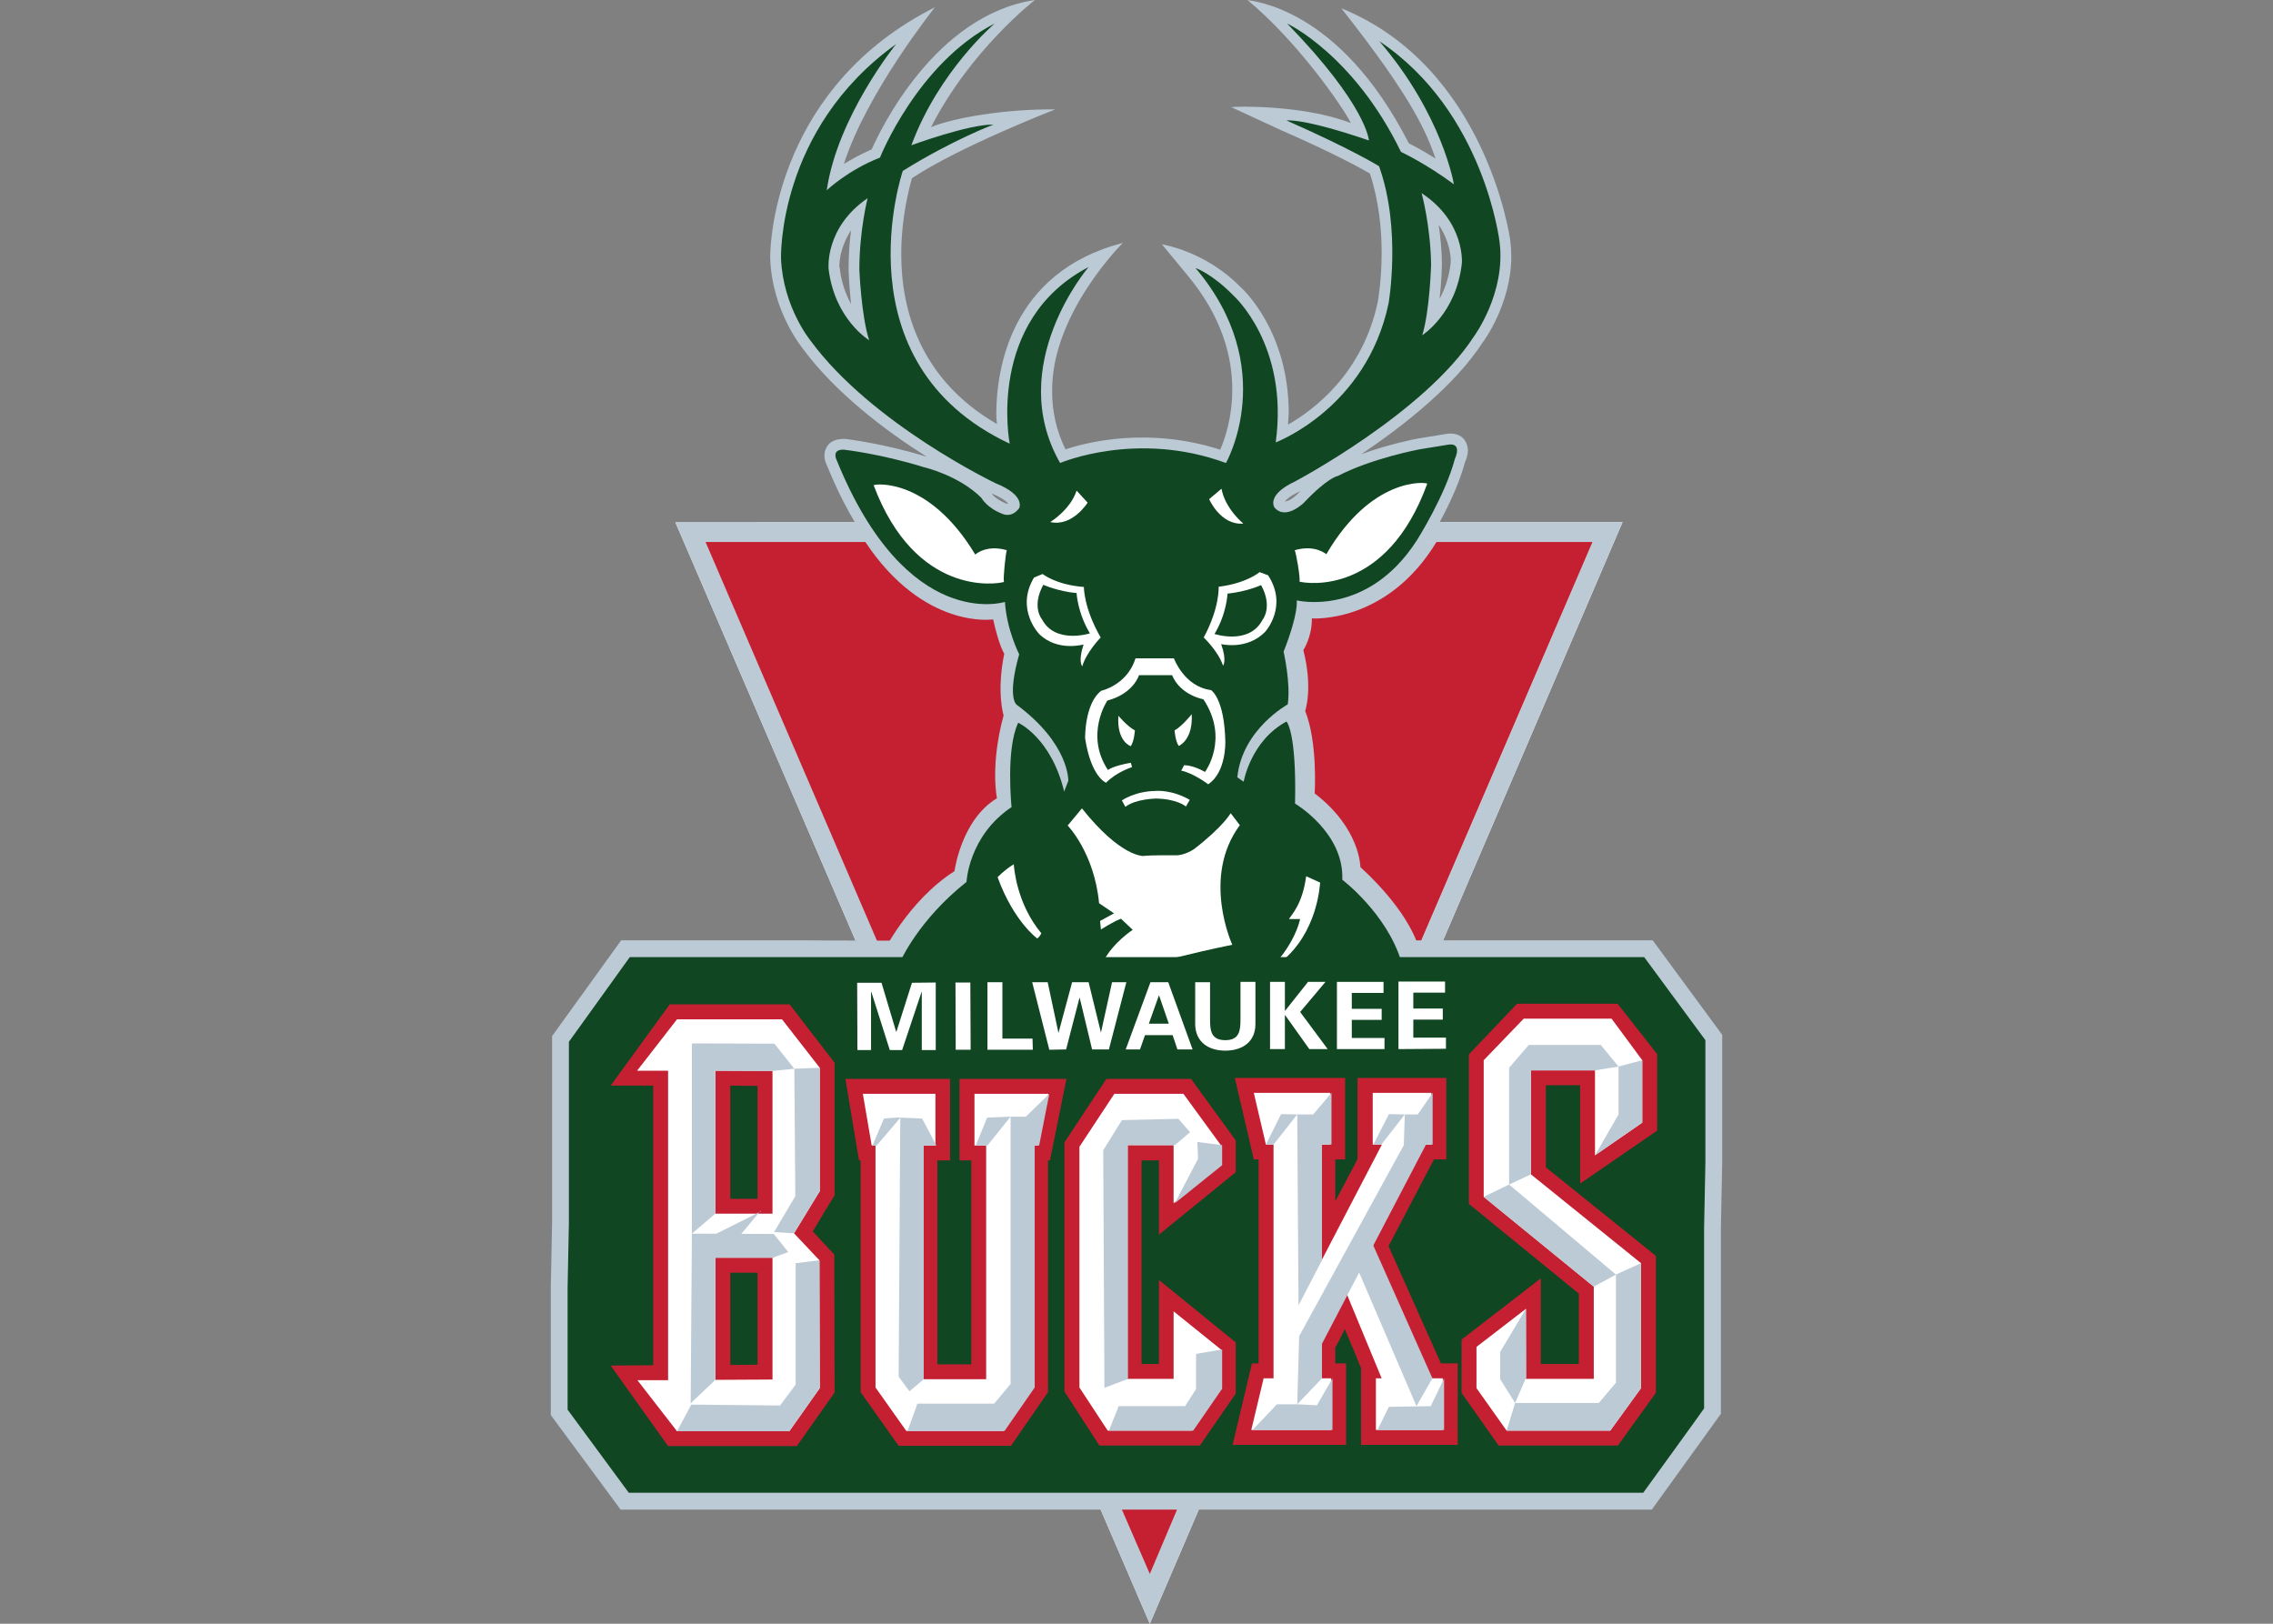 <?xml version="1.0" encoding="UTF-8"?>
<svg xmlns="http://www.w3.org/2000/svg" xmlns:xlink="http://www.w3.org/1999/xlink" width="28pt" height="20pt" viewBox="0 0 28 20" version="1.1">
<rect x="0" y="0" width="28" height="20" fill="#808080" stroke="none"/>
<g id="surface1">
<path style=" stroke:none;fill-rule:nonzero;fill:rgb(100%,100%,100%);fill-opacity:1;" d="M 19.617 6.43 L 8.32 6.434 L 14.164 20 L 19.988 6.43 L 19.617 6.43 "/>
<path style=" stroke:none;fill-rule:nonzero;fill:rgb(73.725%,79.216%,83.922%);fill-opacity:1;" d="M 19.617 6.43 L 8.32 6.434 L 14.164 20 L 19.988 6.43 L 19.617 6.43 M 14.164 19.383 L 8.691 6.676 L 19.617 6.676 Z M 14.164 19.383 "/>
<path style=" stroke:none;fill-rule:nonzero;fill:rgb(73.725%,79.216%,83.922%);fill-opacity:1;" d="M 8.691 6.676 L 19.617 6.676 L 14.164 19.383 L 8.691 6.676 "/>
<path style=" stroke:none;fill-rule:nonzero;fill:rgb(76.863%,12.549%,19.608%);fill-opacity:1;" d="M 8.691 6.676 L 10.66 6.676 C 11.383 7.762 12.234 7.629 12.234 7.629 C 12.309 7.965 12.371 8.051 12.371 8.051 C 12.273 8.531 12.363 8.812 12.363 8.812 C 12.195 9.426 12.281 9.832 12.281 9.832 C 11.84 10.098 11.758 10.73 11.758 10.73 C 11.188 11.094 10.871 11.746 10.871 11.746 L 8.691 6.676 "/>
<path style=" stroke:none;fill-rule:nonzero;fill:rgb(76.863%,12.549%,19.608%);fill-opacity:1;" d="M 19.617 6.676 L 17.695 6.676 C 17.082 7.688 16.16 7.617 16.16 7.617 C 16.164 7.844 16.055 8.008 16.055 8.008 C 16.176 8.473 16.078 8.758 16.078 8.758 C 16.234 9.145 16.195 9.773 16.195 9.773 C 16.758 10.203 16.758 10.68 16.758 10.68 C 17.379 11.25 17.473 11.664 17.473 11.664 L 19.617 6.676 "/>
<path style=" stroke:none;fill-rule:nonzero;fill:rgb(73.725%,79.216%,83.922%);fill-opacity:1;" d="M 20.254 11.582 L 18.395 11.582 C 15.535 11.586 10.078 11.59 9.91 11.582 L 7.652 11.582 L 6.801 12.762 L 6.801 15.055 L 6.785 15.855 L 6.785 17.43 L 7.645 18.594 L 20.348 18.594 L 21.199 17.414 L 21.199 15.121 L 21.215 14.32 L 21.215 12.746 L 20.359 11.582 L 20.254 11.582 M 9.898 11.996 L 9.891 11.992 C 9.961 11.996 10.074 12 10.266 12 L 14.148 12 L 18.395 11.996 L 20.148 11.996 C 20.25 12.133 20.77 12.84 20.801 12.883 L 20.801 14.316 L 20.785 15.117 L 20.785 17.281 C 20.742 17.34 20.238 18.043 20.137 18.18 L 7.852 18.18 C 7.75 18.043 7.23 17.336 7.199 17.293 L 7.199 15.863 L 7.191 15.867 C 7.199 15.824 7.199 15.781 7.203 15.738 L 7.215 15.059 L 7.215 12.898 C 7.258 12.836 7.762 12.133 7.863 11.996 Z M 9.898 11.996 "/>
<path style=" stroke:none;fill-rule:nonzero;fill:rgb(73.725%,79.216%,83.922%);fill-opacity:1;" d="M 17.723 2.77 C 17.855 2.965 17.871 3.148 17.871 3.211 L 17.871 3.23 C 17.852 3.414 17.797 3.562 17.734 3.68 C 17.758 3.461 17.762 3.273 17.762 3.262 C 17.762 3.078 17.742 2.91 17.723 2.77 M 15.961 6.105 C 15.934 6.133 15.867 6.176 15.828 6.176 C 15.848 6.152 15.895 6.105 16.008 6.055 L 16.027 6.043 C 16.004 6.066 15.988 6.078 15.961 6.105 M 12.406 6.207 C 12.285 6.16 12.23 6.102 12.215 6.078 C 12.34 6.129 12.398 6.176 12.418 6.203 Z M 10.344 3.297 C 10.34 3.297 10.34 3.285 10.34 3.273 C 10.34 3.203 10.359 3.027 10.484 2.836 C 10.465 2.977 10.453 3.141 10.453 3.32 C 10.453 3.34 10.461 3.527 10.484 3.746 C 10.422 3.629 10.363 3.484 10.344 3.297 M 18.266 4.215 C 18.277 4.203 18.617 3.742 18.617 3.156 C 18.617 3.094 18.613 3.031 18.605 2.969 C 18.598 2.902 18.293 0.82 16.523 0.102 C 17.414 1.23 17.57 1.633 17.684 1.953 C 17.527 1.855 17.41 1.793 17.355 1.766 C 16.488 0.066 15.402 0.016 15.367 0 C 15.98 0.508 16.535 1.305 16.641 1.516 C 16.055 1.289 15.215 1.309 15.168 1.32 L 15.793 1.609 C 16.43 1.887 16.766 2.074 16.875 2.137 C 16.984 2.465 17.02 2.82 17.02 3.109 C 17.02 3.457 16.973 3.711 16.973 3.715 C 16.785 4.605 16.18 5.051 15.867 5.23 C 15.867 5.18 15.875 5.129 15.875 5.086 C 15.875 4.078 15.309 3.559 15.281 3.535 C 14.848 3.094 14.336 3.016 14.312 3.008 L 14.625 3.387 C 15.059 3.906 15.18 4.402 15.18 4.797 C 15.18 5.141 15.09 5.406 15.031 5.539 C 14.16 5.258 13.406 5.441 13.125 5.535 C 13.008 5.297 12.961 5.055 12.961 4.828 C 12.945 3.871 13.824 3 13.832 2.992 C 12.438 3.352 12.273 4.57 12.273 5.098 C 12.273 5.145 12.277 5.184 12.281 5.223 C 11.328 4.672 11.102 3.809 11.102 3.133 C 11.102 2.68 11.199 2.32 11.234 2.195 C 11.812 1.809 12.996 1.348 13 1.348 C 12.383 1.34 11.738 1.453 11.469 1.566 C 11.953 0.617 12.742 0.004 12.75 0 C 11.512 0.184 10.836 1.617 10.738 1.84 C 10.609 1.895 10.492 1.961 10.395 2.02 C 10.68 1.133 11.512 0.098 11.516 0.09 C 9.594 1.059 9.488 2.918 9.488 3.156 C 9.488 3.172 9.488 3.184 9.488 3.188 C 9.512 3.824 9.867 4.262 9.879 4.281 C 10.289 4.84 10.914 5.309 11.414 5.625 L 11.41 5.625 C 10.883 5.461 10.434 5.41 10.414 5.406 C 10.277 5.402 10.215 5.453 10.188 5.5 C 10.125 5.598 10.172 5.703 10.184 5.727 C 10.91 7.516 11.887 7.609 12.262 7.574 C 12.297 7.805 12.375 7.992 12.414 8.074 C 12.367 8.254 12.344 8.398 12.344 8.5 C 12.344 8.668 12.391 8.75 12.449 8.785 C 12.434 8.812 12.418 8.844 12.418 8.844 C 12.328 9.031 12.309 9.324 12.309 9.559 C 12.309 9.695 12.312 9.809 12.32 9.883 C 11.895 10.203 11.797 10.641 11.777 10.797 C 11.203 11.27 10.977 11.77 10.969 11.793 L 10.887 11.98 L 17.445 11.98 L 17.391 11.809 C 17.23 11.273 16.809 10.887 16.668 10.77 C 16.645 10.27 16.246 9.938 16.086 9.828 C 16.086 9.793 16.086 9.758 16.086 9.723 C 16.086 9.047 15.996 8.848 15.938 8.793 L 15.934 8.789 L 15.988 8.758 L 15.996 8.695 C 16.004 8.645 16.008 8.59 16.008 8.535 C 16.008 8.328 15.969 8.117 15.949 8.039 C 16.039 7.809 16.078 7.648 16.098 7.547 C 16.395 7.566 17.059 7.516 17.562 6.727 C 17.578 6.703 17.922 6.164 18.047 5.691 C 18.062 5.66 18.082 5.609 18.082 5.547 C 18.082 5.508 18.07 5.461 18.043 5.422 C 18.02 5.387 17.953 5.324 17.82 5.344 L 17.465 5.402 C 17.441 5.406 17.113 5.469 16.77 5.594 C 17.281 5.25 17.918 4.754 18.266 4.215 "/>
<path style=" stroke:none;fill-rule:nonzero;fill:rgb(6.275%,27.451%,13.333%);fill-opacity:1;" d="M 14.285 11.844 L 17.262 11.844 C 17.082 11.25 16.535 10.836 16.535 10.836 C 16.559 10.254 15.953 9.898 15.953 9.898 C 15.973 9.012 15.848 8.887 15.848 8.887 C 15.406 9.125 15.32 9.629 15.32 9.629 L 15.242 9.574 C 15.301 8.984 15.863 8.676 15.863 8.676 C 15.902 8.418 15.812 8.027 15.812 8.027 C 16.004 7.539 15.973 7.395 15.973 7.395 C 15.973 7.395 16.84 7.609 17.453 6.656 C 17.453 6.656 17.801 6.109 17.922 5.652 C 17.922 5.652 18.02 5.449 17.84 5.477 C 17.84 5.477 17.773 5.488 17.484 5.535 C 17.484 5.535 16.898 5.645 16.48 5.863 C 16.48 5.863 16.363 5.875 16.059 6.195 C 16.059 6.195 15.836 6.414 15.699 6.25 C 15.699 6.25 15.594 6.098 15.953 5.93 C 15.953 5.93 17.543 5.09 18.156 4.145 C 18.156 4.145 18.551 3.613 18.473 2.984 C 18.473 2.984 18.289 1.375 16.992 0.508 C 17.77 1.414 17.91 2.27 17.91 2.27 C 17.562 2.012 17.258 1.871 17.258 1.871 C 16.676 0.672 15.855 0.289 15.855 0.289 C 16.84 1.301 16.863 1.73 16.863 1.73 C 16.039 1.449 15.848 1.484 15.848 1.484 C 16.656 1.84 16.988 2.047 16.988 2.047 C 17.266 2.824 17.105 3.738 17.105 3.738 C 16.832 5.031 15.715 5.449 15.715 5.449 C 15.879 4.246 15.191 3.637 15.191 3.637 C 14.926 3.367 14.727 3.301 14.727 3.301 C 15.77 4.535 15.102 5.703 15.102 5.703 C 14.004 5.297 13.059 5.703 13.059 5.703 C 12.371 4.5 13.41 3.289 13.41 3.289 C 12.141 3.953 12.438 5.465 12.438 5.465 C 10.316 4.469 11.121 2.105 11.121 2.105 C 11.75 1.715 12.238 1.535 12.238 1.535 C 11.941 1.527 11.227 1.789 11.227 1.789 C 11.566 0.871 12.254 0.289 12.254 0.289 C 11.301 0.777 10.84 1.941 10.84 1.941 C 10.441 2.098 10.184 2.344 10.184 2.344 C 10.316 1.434 11.039 0.543 11.039 0.543 C 9.57 1.598 9.621 3.184 9.621 3.184 C 9.645 3.781 9.984 4.195 9.984 4.195 C 10.738 5.223 12.266 5.953 12.266 5.953 C 12.637 6.102 12.555 6.258 12.555 6.258 C 12.465 6.383 12.355 6.332 12.355 6.332 C 12.156 6.258 12.09 6.133 12.09 6.133 C 11.809 5.852 11.379 5.754 11.379 5.754 C 10.852 5.59 10.398 5.539 10.398 5.539 C 10.238 5.531 10.305 5.664 10.305 5.664 C 11.172 7.801 12.379 7.414 12.379 7.414 C 12.402 7.762 12.555 8.059 12.555 8.059 C 12.402 8.598 12.523 8.68 12.523 8.68 C 13.176 9.164 13.16 9.617 13.16 9.617 L 13.109 9.75 C 12.949 9.086 12.543 8.902 12.543 8.902 C 12.387 9.227 12.461 9.941 12.461 9.941 C 11.93 10.297 11.906 10.863 11.906 10.863 C 11.312 11.332 11.09 11.844 11.09 11.844 L 13.59 11.844 M 18.008 3.242 C 17.941 3.863 17.52 4.129 17.52 4.129 C 17.613 3.828 17.629 3.258 17.629 3.258 C 17.621 2.77 17.512 2.379 17.512 2.379 C 18.051 2.734 18.008 3.242 18.008 3.242 M 10.207 3.312 C 10.207 3.312 10.156 2.805 10.688 2.441 C 10.688 2.441 10.586 2.836 10.586 3.32 C 10.586 3.32 10.609 3.891 10.707 4.191 C 10.707 4.191 10.281 3.934 10.207 3.312 "/>
<path style=" stroke:none;fill-rule:nonzero;fill:rgb(100%,100%,100%);fill-opacity:1;" d="M 13.398 6.191 L 13.262 6.043 C 13.184 6.281 12.938 6.43 12.938 6.43 C 13.211 6.492 13.398 6.191 13.398 6.191 "/>
<path style=" stroke:none;fill-rule:nonzero;fill:rgb(100%,100%,100%);fill-opacity:1;" d="M 14.895 6.148 L 15.047 6.02 C 15.094 6.27 15.316 6.449 15.316 6.449 C 15.035 6.473 14.895 6.148 14.895 6.148 "/>
<path style=" stroke:none;fill-rule:nonzero;fill:rgb(100%,100%,100%);fill-opacity:1;" d="M 16.09 10.793 C 16.09 10.793 16.238 10.859 16.262 10.871 C 16.258 10.898 16.234 11.484 15.781 11.848 C 15.762 11.836 15.629 11.953 15.629 11.953 C 15.629 11.953 15.93 11.676 16.016 11.32 L 15.879 11.32 C 15.902 11.273 16.043 11.148 16.09 10.793 "/>
<path style=" stroke:none;fill-rule:nonzero;fill:rgb(100%,100%,100%);fill-opacity:1;" d="M 12.012 6.832 C 12.012 6.832 12.148 6.703 12.402 6.777 C 12.391 6.801 12.355 7.117 12.367 7.168 C 12.266 7.199 11.277 7.344 10.762 5.977 C 10.785 5.957 11.445 5.887 12.012 6.828 "/>
<path style=" stroke:none;fill-rule:nonzero;fill:rgb(100%,100%,100%);fill-opacity:1;" d="M 16.34 6.828 C 16.34 6.828 16.203 6.703 15.949 6.777 C 15.965 6.805 16.02 7.117 16.008 7.164 C 16.109 7.191 17.082 7.332 17.582 5.957 C 17.555 5.938 16.895 5.875 16.34 6.824 "/>
<path style=" stroke:none;fill-rule:nonzero;fill:rgb(100%,100%,100%);fill-opacity:1;" d="M 12.289 10.805 C 12.289 10.805 12.363 10.723 12.488 10.645 C 12.492 10.676 12.516 11.121 12.828 11.496 C 12.805 11.543 12.777 11.559 12.777 11.559 C 12.777 11.559 12.488 11.352 12.289 10.805 "/>
<path style=" stroke:none;fill-rule:nonzero;fill:rgb(100%,100%,100%);fill-opacity:1;" d="M 13.352 7.23 C 13.004 7.203 12.844 7.07 12.844 7.07 L 12.738 7.113 C 12.504 7.504 12.801 7.809 12.801 7.809 C 13.027 8.031 13.348 7.938 13.348 7.938 C 13.277 8.152 13.332 8.207 13.332 8.207 C 13.383 8.031 13.559 7.852 13.559 7.852 C 13.348 7.488 13.352 7.23 13.352 7.23 "/>
<path style=" stroke:none;fill-rule:nonzero;fill:rgb(100%,100%,100%);fill-opacity:1;" d="M 15.012 7.227 C 15.359 7.184 15.516 7.047 15.516 7.047 L 15.621 7.086 C 15.871 7.469 15.586 7.781 15.586 7.781 C 15.363 8.012 15.043 7.934 15.043 7.934 C 15.117 8.145 15.066 8.199 15.066 8.199 C 15.008 8.023 14.828 7.852 14.828 7.852 C 15.027 7.484 15.012 7.227 15.012 7.227 "/>
<path style=" stroke:none;fill-rule:nonzero;fill:rgb(6.275%,27.451%,13.333%);fill-opacity:1;" d="M 13.262 7.305 C 13.035 7.285 12.852 7.203 12.852 7.203 C 12.703 7.477 12.836 7.629 12.836 7.629 C 13 7.938 13.426 7.801 13.426 7.801 C 13.273 7.547 13.262 7.305 13.262 7.305 "/>
<path style=" stroke:none;fill-rule:nonzero;fill:rgb(6.275%,27.451%,13.333%);fill-opacity:1;" d="M 15.121 7.312 C 15.352 7.289 15.535 7.207 15.535 7.207 C 15.684 7.48 15.551 7.637 15.551 7.637 C 15.387 7.949 14.961 7.809 14.961 7.809 C 15.113 7.555 15.121 7.312 15.121 7.312 "/>
<path style=" stroke:none;fill-rule:nonzero;fill:rgb(100%,100%,100%);fill-opacity:1;" d="M 14.461 8.109 L 13.988 8.109 C 13.883 8.441 13.566 8.508 13.566 8.508 C 13.359 8.664 13.367 9.094 13.367 9.094 C 13.441 9.574 13.625 9.641 13.625 9.641 C 13.754 9.508 13.945 9.449 13.945 9.449 L 13.93 9.395 C 13.707 9.434 13.648 9.484 13.648 9.484 C 13.359 9.047 13.641 8.629 13.641 8.629 C 13.965 8.543 14.031 8.316 14.031 8.316 L 14.438 8.316 C 14.543 8.566 14.824 8.613 14.824 8.613 C 15.148 9.102 14.844 9.508 14.844 9.508 C 14.684 9.418 14.586 9.426 14.586 9.426 L 14.551 9.492 C 14.703 9.523 14.883 9.66 14.883 9.66 C 15.109 9.512 15.094 9.129 15.094 9.129 C 15.082 8.598 14.918 8.5 14.918 8.5 C 14.586 8.457 14.461 8.109 14.461 8.109 "/>
<path style=" stroke:none;fill-rule:nonzero;fill:rgb(100%,100%,100%);fill-opacity:1;" d="M 14.68 8.797 C 14.699 9.117 14.52 9.188 14.52 9.188 C 14.477 9.125 14.469 8.996 14.469 8.996 C 14.559 8.949 14.68 8.797 14.68 8.797 "/>
<path style=" stroke:none;fill-rule:nonzero;fill:rgb(100%,100%,100%);fill-opacity:1;" d="M 13.777 8.816 C 13.754 9.137 13.93 9.191 13.93 9.191 C 13.973 9.125 13.98 8.996 13.98 8.996 C 13.887 8.949 13.777 8.816 13.777 8.816 "/>
<path style=" stroke:none;fill-rule:nonzero;fill:rgb(100%,100%,100%);fill-opacity:1;" d="M 14.656 9.852 C 14.434 9.723 14.238 9.742 14.238 9.742 C 13.977 9.746 13.82 9.859 13.82 9.859 L 13.863 9.938 C 13.988 9.84 14.238 9.836 14.238 9.836 C 14.504 9.84 14.609 9.934 14.609 9.934 L 14.656 9.852 "/>
<path style=" stroke:none;fill-rule:nonzero;fill:rgb(100%,100%,100%);fill-opacity:1;" d="M 13.59 11.844 C 13.711 11.609 13.953 11.453 13.953 11.453 L 13.809 11.316 C 13.719 11.348 13.562 11.449 13.562 11.449 L 13.551 11.344 L 13.723 11.25 L 13.539 11.125 C 13.48 10.504 13.152 10.168 13.152 10.168 L 13.328 9.957 C 13.809 10.562 14.086 10.543 14.086 10.543 C 14.188 10.531 14.48 10.535 14.48 10.535 C 14.594 10.539 14.711 10.457 14.711 10.457 C 15.074 10.176 15.16 10.016 15.16 10.016 L 15.273 10.164 C 14.797 10.805 15.18 11.637 15.18 11.637 C 14.629 11.75 14.285 11.848 14.285 11.848 L 13.59 11.848 "/>
<path style=" stroke:none;fill-rule:nonzero;fill:rgb(6.275%,27.451%,13.333%);fill-opacity:1;" d="M 18.102 18.387 L 20.242 18.387 C 20.32 18.277 20.945 17.418 20.992 17.348 L 20.992 15.121 L 21.008 14.316 L 21.008 12.812 C 20.957 12.742 20.332 11.895 20.254 11.789 L 7.758 11.789 C 7.68 11.898 7.059 12.762 7.008 12.832 L 7.008 15.055 L 6.992 15.863 L 6.992 17.363 C 7.043 17.434 7.668 18.281 7.746 18.387 L 18.102 18.387 "/>
<path style=" stroke:none;fill-rule:nonzero;fill:rgb(76.863%,12.549%,19.608%);fill-opacity:1;" d="M 13.82 18.594 L 14.164 19.387 L 14.5 18.594 L 13.82 18.594 "/>
<path style=" stroke:none;fill-rule:nonzero;fill:rgb(100%,100%,100%);fill-opacity:1;" d="M 11.113 12.934 L 10.961 12.934 L 10.734 12.219 L 10.73 12.223 L 10.73 12.934 L 10.562 12.934 L 10.559 12.105 L 10.859 12.105 L 11.039 12.707 L 11.043 12.707 L 11.234 12.105 L 11.527 12.102 L 11.527 12.934 L 11.355 12.934 L 11.355 12.223 L 11.352 12.219 L 11.113 12.934 "/>
<path style=" stroke:none;fill-rule:nonzero;fill:rgb(100%,100%,100%);fill-opacity:1;" d="M 11.957 12.93 L 11.773 12.93 L 11.77 12.102 L 11.953 12.102 L 11.957 12.93 "/>
<path style=" stroke:none;fill-rule:nonzero;fill:rgb(100%,100%,100%);fill-opacity:1;" d="M 12.164 12.93 L 12.164 12.098 L 12.348 12.098 L 12.348 12.793 L 12.719 12.793 L 12.723 12.93 L 12.164 12.93 "/>
<path style=" stroke:none;fill-rule:nonzero;fill:rgb(100%,100%,100%);fill-opacity:1;" d="M 13.207 12.098 L 13.41 12.098 L 13.562 12.719 L 13.699 12.098 L 13.875 12.098 L 13.66 12.926 L 13.453 12.926 L 13.301 12.293 L 13.297 12.293 L 13.133 12.926 L 12.926 12.93 L 12.715 12.098 L 12.906 12.098 L 13.039 12.723 L 13.207 12.098 "/>
<path style=" stroke:none;fill-rule:nonzero;fill:rgb(100%,100%,100%);fill-opacity:1;" d="M 15.465 12.094 L 15.465 12.613 C 15.465 12.836 15.301 12.941 15.094 12.941 C 14.887 12.941 14.727 12.836 14.723 12.617 L 14.723 12.098 L 14.906 12.098 L 14.906 12.547 C 14.906 12.688 14.914 12.812 15.094 12.812 C 15.273 12.812 15.281 12.688 15.281 12.547 L 15.281 12.094 L 15.465 12.094 "/>
<path style=" stroke:none;fill-rule:nonzero;fill:rgb(100%,100%,100%);fill-opacity:1;" d="M 15.828 12.453 L 16.113 12.094 L 16.328 12.094 L 16.016 12.465 L 16.355 12.922 L 16.129 12.922 L 15.828 12.5 L 15.828 12.922 L 15.645 12.922 L 15.645 12.094 L 15.828 12.094 L 15.828 12.453 "/>
<path style=" stroke:none;fill-rule:nonzero;fill:rgb(100%,100%,100%);fill-opacity:1;" d="M 16.469 12.094 L 17.043 12.094 L 17.043 12.23 L 16.652 12.23 L 16.652 12.426 L 17.02 12.426 L 17.02 12.562 L 16.652 12.562 L 16.652 12.785 L 17.055 12.785 L 17.055 12.922 L 16.469 12.922 L 16.469 12.094 "/>
<path style=" stroke:none;fill-rule:nonzero;fill:rgb(100%,100%,100%);fill-opacity:1;" d="M 17.227 12.09 L 17.801 12.09 L 17.801 12.227 L 17.41 12.227 L 17.41 12.422 L 17.773 12.422 L 17.773 12.559 L 17.41 12.559 L 17.41 12.781 L 17.812 12.781 L 17.812 12.918 L 17.227 12.922 L 17.227 12.09 "/>
<path style=" stroke:none;fill-rule:nonzero;fill:rgb(100%,100%,100%);fill-opacity:1;" d="M 13.867 12.926 L 14.172 12.098 L 14.391 12.098 L 14.691 12.926 L 14.504 12.926 L 14.445 12.75 L 14.105 12.75 L 14.043 12.926 L 13.867 12.926 M 14.398 12.609 L 14.277 12.258 L 14.152 12.609 Z M 14.398 12.609 "/>
<path style=" stroke:none;fill-rule:nonzero;fill:rgb(76.863%,12.549%,19.608%);fill-opacity:1;" d="M 10.098 13.152 L 9.633 12.555 L 8.027 12.68 L 8.012 13.188 L 8.23 13.188 L 8.23 17 L 8.035 17 L 7.996 17.484 L 9.723 17.629 L 10.098 17.098 L 10.094 15.523 L 9.781 15.191 L 10.098 14.672 L 10.098 13.152 M 9.516 13.191 L 9.516 14.949 L 8.812 14.949 L 8.812 13.188 Z M 8.812 16.996 L 8.812 15.492 L 9.516 15.492 L 9.516 16.992 Z M 8.812 16.996 "/>
<path style=" stroke:none;fill-rule:nonzero;fill:rgb(76.863%,12.549%,19.608%);fill-opacity:1;" d="M 9.727 12.371 L 8.25 12.371 L 7.523 13.371 L 8.047 13.371 L 8.047 16.816 L 7.523 16.82 L 8.23 17.812 L 9.816 17.812 L 10.281 17.152 L 10.277 15.453 C 10.277 15.453 10.102 15.266 10.012 15.168 C 10.094 15.027 10.281 14.723 10.281 14.723 L 10.281 13.09 L 9.727 12.371 M 9.543 12.738 C 9.621 12.84 9.855 13.141 9.914 13.215 L 9.914 14.621 C 9.867 14.695 9.551 15.215 9.551 15.215 C 9.551 15.215 9.84 15.523 9.91 15.598 C 9.91 15.723 9.91 16.934 9.914 17.039 C 9.867 17.105 9.699 17.344 9.625 17.445 L 8.098 17.445 C 8.133 17.324 8.148 17.27 8.172 17.184 C 8.195 17.184 8.414 17.184 8.414 17.184 L 8.414 13.004 C 8.414 13.004 8.184 13.004 8.145 13.004 C 8.113 12.922 8.09 12.863 8.047 12.738 Z M 9.543 12.738 "/>
<path style=" stroke:none;fill-rule:nonzero;fill:rgb(76.863%,12.549%,19.608%);fill-opacity:1;" d="M 8.629 13.188 L 8.629 15.129 L 9.699 15.129 L 9.699 13.008 L 8.629 13.008 L 8.629 13.188 M 8.996 13.371 C 9.125 13.375 9.203 13.375 9.332 13.375 L 9.332 14.766 L 8.996 14.766 Z M 8.996 13.371 "/>
<path style=" stroke:none;fill-rule:nonzero;fill:rgb(76.863%,12.549%,19.608%);fill-opacity:1;" d="M 9.516 15.309 L 8.629 15.309 L 8.629 17.184 L 9.699 17.176 L 9.699 15.309 L 9.516 15.309 M 9.332 15.676 L 9.332 16.809 C 9.203 16.812 9.125 16.812 8.996 16.812 L 8.996 15.676 Z M 9.332 15.676 "/>
<path style=" stroke:none;fill-rule:nonzero;fill:rgb(76.863%,12.549%,19.608%);fill-opacity:1;" d="M 12.004 13.473 L 12.004 14.109 L 12.148 14.109 L 12.148 16.988 L 11.363 16.988 L 11.363 14.109 L 11.523 14.109 L 11.523 13.473 L 10.629 13.473 L 10.734 14.109 L 10.785 14.109 L 10.785 17.09 L 11.164 17.625 L 12.359 17.625 L 12.73 17.09 L 12.73 14.109 L 12.785 14.109 L 12.91 13.473 L 12.004 13.473 "/>
<path style=" stroke:none;fill-rule:nonzero;fill:rgb(76.863%,12.549%,19.608%);fill-opacity:1;" d="M 12.91 13.289 L 11.82 13.289 L 11.82 14.293 L 11.965 14.293 L 11.965 16.805 L 11.547 16.805 L 11.547 14.293 L 11.703 14.293 L 11.703 13.289 L 10.414 13.289 L 10.582 14.293 L 10.602 14.293 L 10.602 17.148 L 11.07 17.809 L 12.453 17.809 L 12.91 17.148 L 12.91 14.293 L 12.934 14.293 L 13.137 13.289 L 12.91 13.289 M 12.688 13.656 C 12.664 13.781 12.652 13.832 12.633 13.926 L 12.547 13.926 L 12.547 17.031 C 12.5 17.098 12.336 17.336 12.262 17.441 L 11.258 17.441 C 11.188 17.34 11.016 17.098 10.969 17.031 L 10.969 13.926 L 10.891 13.926 C 10.875 13.828 10.867 13.777 10.848 13.656 L 11.34 13.656 L 11.34 13.926 L 11.18 13.926 L 11.18 17.172 L 12.332 17.172 L 12.332 13.926 L 12.188 13.926 L 12.188 13.656 Z M 12.688 13.656 "/>
<path style=" stroke:none;fill-rule:nonzero;fill:rgb(76.863%,12.549%,19.608%);fill-opacity:1;" d="M 15.039 14.352 L 15.039 14.105 L 14.578 13.473 L 13.727 13.473 L 13.297 14.125 L 13.297 17.09 L 13.645 17.621 L 14.684 17.621 L 15.039 17.105 L 15.039 16.621 L 14.457 16.152 L 14.457 16.984 L 13.879 16.984 L 13.879 14.105 L 14.457 14.105 L 14.457 14.82 L 15.039 14.352 "/>
<path style=" stroke:none;fill-rule:nonzero;fill:rgb(76.863%,12.549%,19.608%);fill-opacity:1;" d="M 14.578 13.289 L 13.629 13.289 L 13.113 14.07 L 13.113 17.141 L 13.543 17.805 L 14.781 17.805 L 15.223 17.164 L 15.223 16.535 L 14.277 15.766 L 14.277 16.801 L 14.062 16.801 L 14.062 14.293 L 14.277 14.293 L 14.277 15.207 L 15.223 14.438 L 15.223 14.047 L 14.672 13.289 L 14.578 13.289 M 14.484 13.656 C 14.562 13.766 14.801 14.094 14.855 14.168 L 14.855 14.266 C 14.812 14.301 14.75 14.352 14.641 14.438 L 14.641 13.926 L 13.695 13.926 L 13.695 17.168 L 14.641 17.168 L 14.641 16.535 C 14.75 16.621 14.809 16.672 14.855 16.711 L 14.855 17.047 C 14.812 17.113 14.656 17.336 14.586 17.438 L 13.742 17.438 C 13.676 17.332 13.523 17.098 13.48 17.035 L 13.48 14.18 C 13.527 14.109 13.75 13.773 13.828 13.656 Z M 14.484 13.656 "/>
<path style=" stroke:none;fill-rule:nonzero;fill:rgb(76.863%,12.549%,19.608%);fill-opacity:1;" d="M 18.859 14.465 L 18.859 13.184 L 19.648 13.184 L 19.648 14.23 L 20.23 13.828 L 20.23 13.059 L 19.852 12.547 L 18.77 12.547 L 18.277 13.059 L 18.277 14.742 L 19.633 15.848 L 19.633 16.984 L 18.797 16.984 L 18.797 16.121 L 18.188 16.59 L 18.188 17.098 L 18.559 17.621 L 19.836 17.621 L 20.215 17.098 L 20.215 15.559 L 18.859 14.465 "/>
<path style=" stroke:none;fill-rule:nonzero;fill:rgb(76.863%,12.549%,19.608%);fill-opacity:1;" d="M 19.852 12.363 L 18.688 12.363 L 18.094 12.988 L 18.094 14.828 C 18.094 14.828 19.328 15.836 19.449 15.934 L 19.449 16.801 L 18.98 16.801 L 18.98 15.746 L 18.004 16.5 L 18.004 17.156 L 18.461 17.805 L 19.93 17.805 L 20.398 17.156 L 20.398 15.469 C 19.191 14.496 19.207 14.512 19.043 14.379 L 19.043 13.367 L 19.465 13.367 L 19.465 14.578 L 20.414 13.926 L 20.414 12.984 L 19.926 12.363 L 19.852 12.363 M 19.777 12.73 C 19.852 12.805 19.969 13.059 20.043 13.137 L 20.043 13.734 C 19.996 13.77 19.938 13.809 19.832 13.879 L 19.832 13 L 18.676 13 L 18.676 14.551 C 18.676 14.551 19.906 15.547 20.031 15.645 L 20.031 17.035 C 19.98 17.105 19.812 17.34 19.742 17.438 L 18.652 17.438 C 18.582 17.336 18.418 17.105 18.371 17.039 L 18.371 16.68 C 18.422 16.645 18.492 16.586 18.613 16.492 L 18.613 17.168 L 19.816 17.168 L 19.816 15.758 C 19.816 15.758 18.582 14.754 18.461 14.652 L 18.461 13.133 C 18.531 13.059 18.77 12.809 18.848 12.73 Z M 19.777 12.73 "/>
<path style=" stroke:none;fill-rule:nonzero;fill:rgb(76.863%,12.549%,19.608%);fill-opacity:1;" d="M 17.629 16.977 L 16.902 15.34 L 17.551 14.098 L 17.633 14.098 L 17.633 13.461 L 16.91 13.461 L 16.91 14.098 L 17.023 14.098 L 16.27 15.543 L 16.27 14.098 L 16.387 14.098 L 16.387 13.461 L 15.445 13.461 L 15.594 14.098 L 15.688 14.098 L 15.688 16.977 L 15.566 16.977 L 15.414 17.613 L 16.398 17.613 L 16.398 16.977 L 16.27 16.977 L 16.27 16.551 L 16.59 15.938 L 17.02 16.977 L 16.949 16.977 L 16.949 17.613 L 17.773 17.613 L 17.773 16.977 L 17.629 16.977 "/>
<path style=" stroke:none;fill-rule:nonzero;fill:rgb(76.863%,12.549%,19.608%);fill-opacity:1;" d="M 17.633 13.277 L 16.723 13.277 L 16.723 14.277 C 16.641 14.43 16.586 14.539 16.449 14.797 L 16.449 14.281 L 16.57 14.281 L 16.57 13.277 L 15.211 13.277 L 15.445 14.281 L 15.504 14.281 L 15.504 16.793 L 15.422 16.793 L 15.184 17.797 L 16.582 17.797 L 16.582 16.793 L 16.449 16.793 L 16.449 16.594 C 16.469 16.566 16.512 16.48 16.566 16.371 C 16.66 16.59 16.707 16.703 16.766 16.852 L 16.766 17.797 L 17.957 17.797 L 17.957 16.793 L 17.75 16.793 C 17.668 16.613 17.164 15.48 17.105 15.348 C 17.172 15.219 17.582 14.438 17.664 14.281 L 17.816 14.281 L 17.816 13.277 L 17.633 13.277 M 17.449 13.645 L 17.449 13.914 L 17.441 13.914 L 16.699 15.332 L 17.512 17.16 L 17.59 17.16 L 17.59 17.43 L 17.137 17.43 L 17.137 17.16 L 17.293 17.16 L 16.609 15.504 L 16.086 16.504 L 16.086 17.16 L 16.215 17.16 L 16.215 17.43 L 15.648 17.43 C 15.676 17.309 15.688 17.254 15.711 17.16 L 15.871 17.16 L 15.871 13.914 L 15.738 13.914 C 15.715 13.82 15.703 13.77 15.676 13.645 L 16.203 13.645 L 16.203 13.914 L 16.086 13.914 L 16.086 15.543 L 16.43 15.625 L 17.328 13.914 L 17.094 13.914 L 17.094 13.645 Z M 17.449 13.645 "/>
<path style=" stroke:none;fill-rule:nonzero;fill:rgb(100%,100%,100%);fill-opacity:1;" d="M 10.098 13.152 L 9.633 12.555 L 8.34 12.555 L 7.848 13.188 L 8.23 13.188 L 8.23 17 L 7.852 17 L 8.34 17.629 L 9.723 17.629 L 10.098 17.098 L 10.094 15.523 L 9.781 15.191 L 10.098 14.672 L 10.098 13.152 M 9.516 13.191 L 9.516 14.949 L 8.812 14.949 L 8.812 13.188 Z M 8.812 16.996 L 8.812 15.492 L 9.516 15.492 L 9.516 16.992 Z M 8.812 16.996 "/>
<path style=" stroke:none;fill-rule:nonzero;fill:rgb(100%,100%,100%);fill-opacity:1;" d="M 12.004 13.473 L 12.004 14.109 L 12.148 14.109 L 12.148 16.988 L 11.363 16.988 L 11.363 14.109 L 11.523 14.109 L 11.523 13.473 L 10.629 13.473 L 10.738 14.109 L 10.785 14.109 L 10.785 17.09 L 11.164 17.625 L 12.359 17.625 L 12.73 17.09 L 12.73 14.109 L 12.785 14.109 L 12.914 13.473 L 12.004 13.473 "/>
<path style=" stroke:none;fill-rule:nonzero;fill:rgb(100%,100%,100%);fill-opacity:1;" d="M 15.039 14.352 L 15.039 14.105 L 14.578 13.473 L 13.727 13.473 L 13.297 14.125 L 13.297 17.09 L 13.645 17.621 L 14.684 17.621 L 15.039 17.105 L 15.039 16.621 L 14.457 16.152 L 14.457 16.984 L 13.879 16.984 L 13.879 14.105 L 14.457 14.105 L 14.457 14.82 L 15.039 14.352 "/>
<path style=" stroke:none;fill-rule:nonzero;fill:rgb(100%,100%,100%);fill-opacity:1;" d="M 18.859 14.465 L 18.859 13.184 L 19.648 13.184 L 19.648 14.23 L 20.23 13.828 L 20.23 13.059 L 19.852 12.547 L 18.77 12.547 L 18.277 13.059 L 18.277 14.742 L 19.633 15.848 L 19.633 16.984 L 18.797 16.984 L 18.797 16.121 L 18.188 16.59 L 18.188 17.098 L 18.559 17.621 L 19.836 17.621 L 20.215 17.098 L 20.215 15.559 L 18.859 14.465 "/>
<path style=" stroke:none;fill-rule:nonzero;fill:rgb(100%,100%,100%);fill-opacity:1;" d="M 17.629 16.977 L 16.902 15.34 L 17.551 14.098 L 17.633 14.098 L 17.633 13.461 L 16.91 13.461 L 16.91 14.098 L 17.023 14.098 L 16.27 15.543 L 16.27 14.098 L 16.387 14.098 L 16.387 13.461 L 15.445 13.461 L 15.594 14.098 L 15.688 14.098 L 15.688 16.977 L 15.566 16.977 L 15.414 17.613 L 16.398 17.613 L 16.398 16.977 L 16.27 16.977 L 16.27 16.551 L 16.59 15.938 L 17.02 16.977 L 16.949 16.977 L 16.949 17.613 L 17.773 17.613 L 17.773 16.977 L 17.629 16.977 "/>
<path style=" stroke:none;fill-rule:nonzero;fill:rgb(73.725%,79.216%,83.922%);fill-opacity:1;" d="M 11.359 13.777 L 11.535 14.109 L 11.379 14.109 L 11.379 16.988 L 11.203 17.137 L 11.07 16.957 L 11.09 13.766 L 11.359 13.777 "/>
<path style=" stroke:none;fill-rule:nonzero;fill:rgb(73.725%,79.216%,83.922%);fill-opacity:1;" d="M 12.801 14.109 L 12.746 14.109 L 12.746 17.09 L 12.375 17.625 L 11.18 17.625 L 11.301 17.289 L 12.246 17.289 L 12.449 17.047 L 12.449 13.754 L 12.637 13.754 L 12.926 13.473 L 12.801 14.109 "/>
<path style=" stroke:none;fill-rule:nonzero;fill:rgb(73.725%,79.216%,83.922%);fill-opacity:1;" d="M 12.164 14.109 L 12.02 14.109 L 12.16 13.766 L 12.449 13.754 L 12.164 14.109 "/>
<path style=" stroke:none;fill-rule:nonzero;fill:rgb(73.725%,79.216%,83.922%);fill-opacity:1;" d="M 10.797 14.109 L 10.75 14.109 L 10.891 13.777 L 11.09 13.766 L 10.797 14.109 "/>
<path style=" stroke:none;fill-rule:nonzero;fill:rgb(73.725%,79.216%,83.922%);fill-opacity:1;" d="M 10.797 14.109 L 10.75 14.109 L 10.891 13.777 L 11.09 13.766 L 10.797 14.109 "/>
<path style=" stroke:none;fill-rule:nonzero;fill:rgb(73.725%,79.216%,83.922%);fill-opacity:1;" d="M 8.516 17.301 L 8.34 17.629 L 9.723 17.629 L 10.098 17.098 L 10.094 15.523 L 9.801 15.559 L 9.801 17.055 L 9.609 17.312 L 8.516 17.301 "/>
<path style=" stroke:none;fill-rule:nonzero;fill:rgb(73.725%,79.216%,83.922%);fill-opacity:1;" d="M 9.785 13.164 L 9.797 14.734 L 9.535 15.176 L 9.781 15.191 L 10.098 14.672 L 10.098 13.152 L 9.785 13.164 "/>
<path style=" stroke:none;fill-rule:nonzero;fill:rgb(73.725%,79.216%,83.922%);fill-opacity:1;" d="M 8.812 14.949 L 8.523 15.195 L 8.523 12.852 L 9.539 12.855 L 9.785 13.164 L 9.516 13.191 L 8.812 13.188 L 8.812 14.949 "/>
<path style=" stroke:none;fill-rule:nonzero;fill:rgb(73.725%,79.216%,83.922%);fill-opacity:1;" d="M 9.516 15.492 L 9.711 15.422 L 9.531 15.199 L 8.523 15.195 L 8.508 17.285 L 8.812 16.996 L 8.812 15.492 L 9.516 15.492 "/>
<path style=" stroke:none;fill-rule:nonzero;fill:rgb(73.725%,79.216%,83.922%);fill-opacity:1;" d="M 9.082 15.258 L 8.707 15.254 L 9.371 14.922 L 9.371 14.91 L 9.082 15.258 "/>
<path style=" stroke:none;fill-rule:nonzero;fill:rgb(73.725%,79.216%,83.922%);fill-opacity:1;" d="M 13.82 13.797 L 13.59 14.168 L 13.605 17.094 L 13.895 16.984 L 13.895 14.105 L 14.473 14.105 L 14.66 13.945 L 14.516 13.781 L 13.82 13.797 "/>
<path style=" stroke:none;fill-rule:nonzero;fill:rgb(73.725%,79.216%,83.922%);fill-opacity:1;" d="M 14.75 14.066 L 14.758 14.273 L 14.473 14.82 L 15.055 14.352 L 15.055 14.105 L 14.75 14.066 "/>
<path style=" stroke:none;fill-rule:nonzero;fill:rgb(73.725%,79.216%,83.922%);fill-opacity:1;" d="M 14.734 16.676 L 14.734 17.109 L 14.598 17.32 L 13.781 17.32 L 13.66 17.621 L 14.699 17.621 L 15.055 17.105 L 15.055 16.621 L 14.734 16.676 "/>
<path style=" stroke:none;fill-rule:nonzero;fill:rgb(73.725%,79.216%,83.922%);fill-opacity:1;" d="M 15.98 13.727 L 16.176 13.727 L 16.402 13.461 L 16.402 14.098 L 16.285 14.098 L 16.285 15.523 L 15.996 16.078 L 15.98 13.727 "/>
<path style=" stroke:none;fill-rule:nonzero;fill:rgb(73.725%,79.216%,83.922%);fill-opacity:1;" d="M 17.293 14.105 L 16.004 16.457 L 15.98 17.297 L 15.73 17.297 L 15.43 17.613 L 16.414 17.613 L 16.414 16.977 L 16.223 17.309 L 15.98 17.297 L 16.285 16.977 L 16.285 16.551 L 17.566 14.098 L 17.648 14.098 L 17.648 13.461 L 17.465 13.727 L 17.305 13.727 L 17.293 14.105 "/>
<path style=" stroke:none;fill-rule:nonzero;fill:rgb(73.725%,79.216%,83.922%);fill-opacity:1;" d="M 17.789 16.977 L 17.789 17.613 L 16.969 17.613 L 17.109 17.328 L 17.625 17.32 L 17.789 16.977 "/>
<path style=" stroke:none;fill-rule:nonzero;fill:rgb(73.725%,79.216%,83.922%);fill-opacity:1;" d="M 16.609 15.363 L 17.449 17.32 L 17.645 16.977 L 16.906 15.316 L 16.609 15.363 "/>
<path style=" stroke:none;fill-rule:nonzero;fill:rgb(73.725%,79.216%,83.922%);fill-opacity:1;" d="M 18.797 16.121 L 18.801 16.965 L 18.664 17.281 L 18.48 16.988 L 18.48 16.652 L 18.797 16.121 "/>
<path style=" stroke:none;fill-rule:nonzero;fill:rgb(73.725%,79.216%,83.922%);fill-opacity:1;" d="M 18.559 17.621 L 18.664 17.281 L 19.695 17.281 L 19.906 17.031 L 19.906 15.699 L 20.215 15.559 L 20.215 17.098 L 19.836 17.621 L 18.559 17.621 "/>
<path style=" stroke:none;fill-rule:nonzero;fill:rgb(73.725%,79.216%,83.922%);fill-opacity:1;" d="M 18.277 14.742 L 19.633 15.848 L 19.906 15.699 L 18.59 14.59 L 18.277 14.742 "/>
<path style=" stroke:none;fill-rule:nonzero;fill:rgb(73.725%,79.216%,83.922%);fill-opacity:1;" d="M 18.859 14.465 L 18.59 14.59 L 18.59 13.152 L 18.832 12.871 L 19.719 12.871 L 19.938 13.137 L 19.648 13.184 L 18.859 13.184 L 18.859 14.465 "/>
<path style=" stroke:none;fill-rule:nonzero;fill:rgb(73.725%,79.216%,83.922%);fill-opacity:1;" d="M 19.648 14.23 L 20.23 13.828 L 20.23 13.059 L 19.938 13.137 L 19.938 13.727 L 19.648 14.23 "/>
<path style=" stroke:none;fill-rule:nonzero;fill:rgb(73.725%,79.216%,83.922%);fill-opacity:1;" d="M 15.688 14.098 L 15.594 14.098 L 15.781 13.723 L 15.98 13.727 L 15.688 14.098 "/>
<path style=" stroke:none;fill-rule:nonzero;fill:rgb(73.725%,79.216%,83.922%);fill-opacity:1;" d="M 17.016 14.098 L 16.918 14.098 L 17.109 13.723 L 17.305 13.727 L 17.016 14.098 "/>
</g>
</svg>

